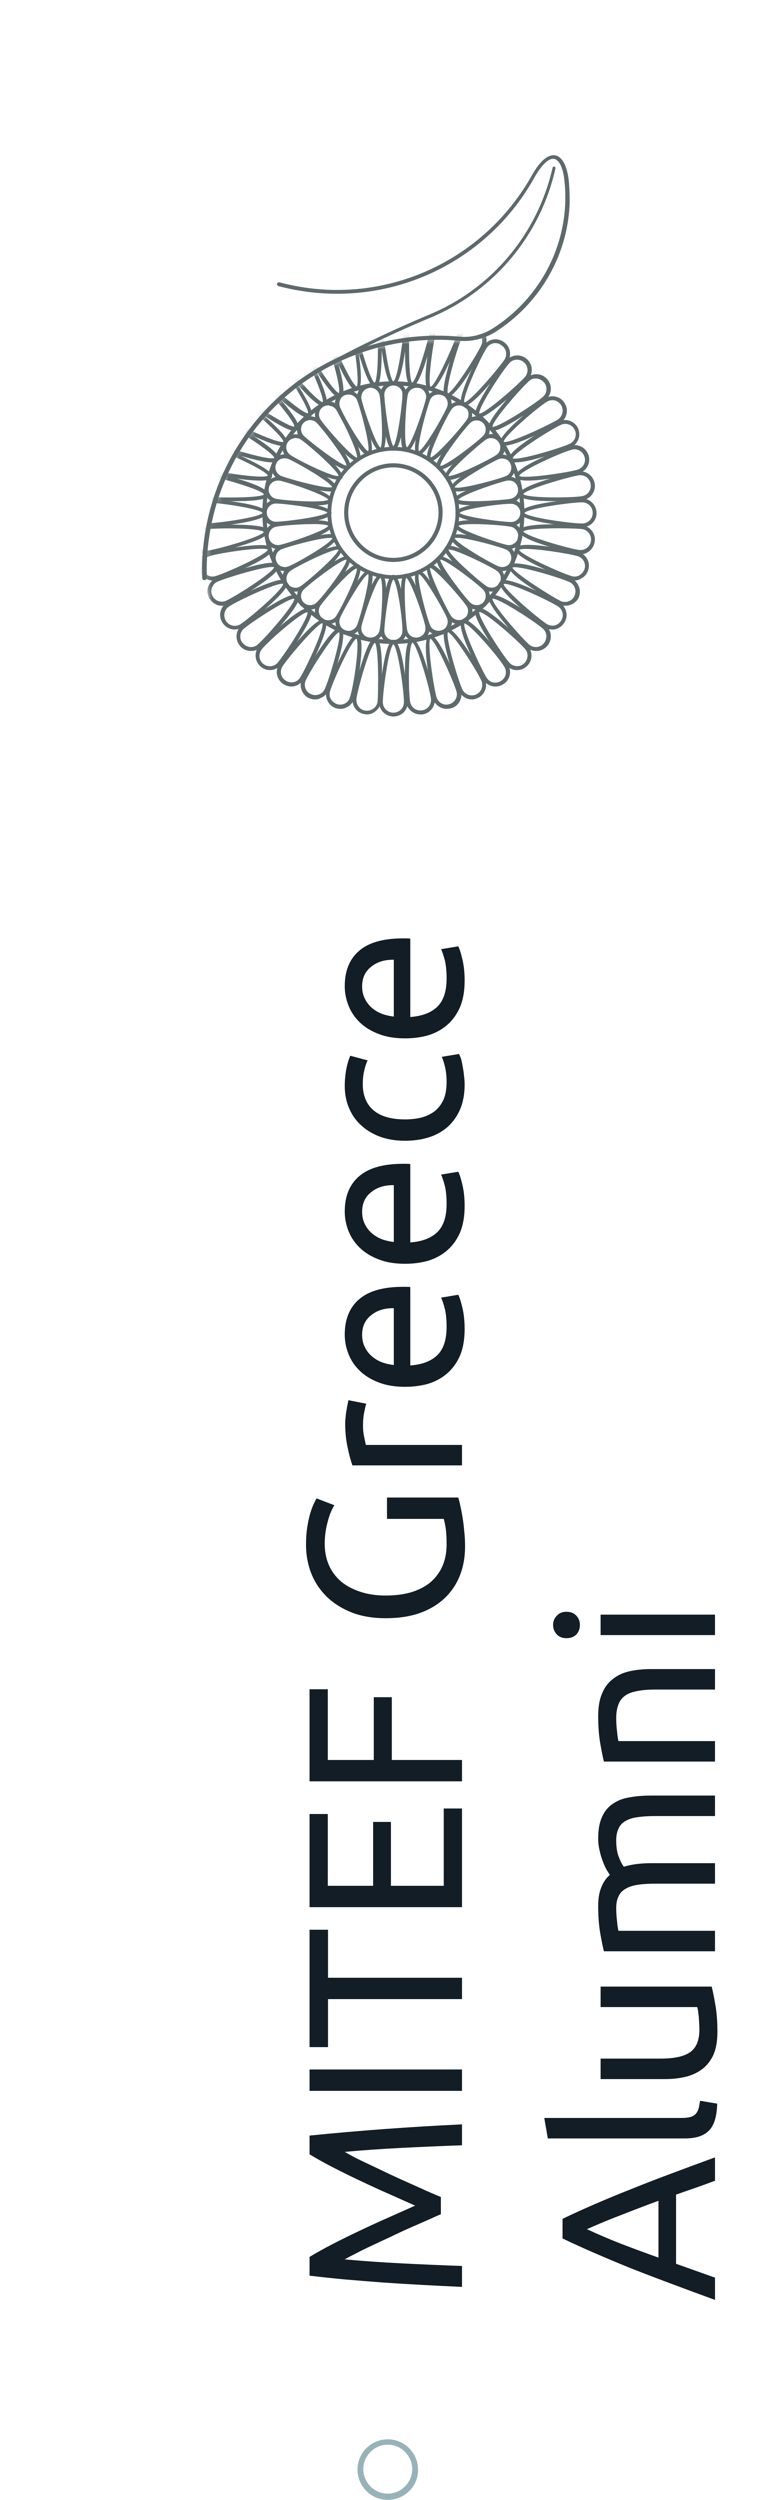 <svg width="138" height="454" viewBox="0 0 138 454" fill="none" xmlns="http://www.w3.org/2000/svg">
<path d="M80.16 402.12C79.52 402.387 78.707 402.747 77.72 403.2C76.733 403.627 75.667 404.093 74.52 404.6C73.373 405.107 72.2 405.653 71 406.24C69.773 406.8 68.627 407.333 67.56 407.84C66.467 408.347 65.493 408.827 64.64 409.28C63.787 409.707 63.133 410.053 62.68 410.32C65.827 410.613 69.24 410.853 72.92 411.04C76.573 411.227 80.267 411.387 84 411.52L84 415.32C81.6 415.213 79.187 415.093 76.76 414.96C74.307 414.827 71.907 414.68 69.56 414.52C67.187 414.333 64.88 414.147 62.64 413.96C60.4 413.747 58.28 413.52 56.28 413.28L56.28 409.88C57.453 409.16 58.84 408.387 60.44 407.56C62.04 406.733 63.72 405.907 65.48 405.08C67.213 404.253 68.96 403.453 70.72 402.68C72.453 401.907 74.04 401.2 75.48 400.56C74.04 399.92 72.453 399.213 70.72 398.44C68.96 397.667 67.213 396.867 65.48 396.04C63.72 395.213 62.04 394.387 60.44 393.56C58.84 392.733 57.453 391.96 56.28 391.24L56.28 387.84C65.213 386.933 74.453 386.253 84 385.8L84 389.6C80.267 389.733 76.573 389.893 72.92 390.08C69.24 390.267 65.827 390.507 62.68 390.8C63.133 391.067 63.787 391.427 64.64 391.88C65.493 392.307 66.467 392.773 67.56 393.28C68.627 393.787 69.773 394.333 71 394.92C72.2 395.48 73.373 396.013 74.52 396.52C75.667 397.027 76.733 397.507 77.72 397.96C78.707 398.387 79.52 398.733 80.16 399L80.16 402.12ZM56.28 379.716L56.28 375.836L84 375.836L84 379.716L56.28 379.716ZM56.28 350.454L59.64 350.454L59.64 359.174L84 359.174L84 363.054L59.64 363.054L59.64 371.774L56.28 371.774L56.28 350.454ZM84 346.357L56.28 346.357L56.28 329.437L59.6 329.437L59.6 342.477L67.84 342.477L67.84 330.877L71.08 330.877L71.08 342.477L80.68 342.477L80.68 328.437L84 328.437L84 346.357ZM84 323.505L56.28 323.505L56.28 306.785L59.6 306.785L59.6 319.625L67.96 319.625L67.96 308.225L71.24 308.225L71.24 319.625L84 319.625L84 323.505ZM70.36 275.843L70.36 271.963L83.32 271.963C83.427 272.283 83.547 272.75 83.68 273.363C83.813 273.95 83.947 274.643 84.08 275.443C84.213 276.216 84.32 277.07 84.4 278.003C84.507 278.936 84.56 279.883 84.56 280.843C84.56 282.79 84.24 284.563 83.6 286.163C82.96 287.763 82.027 289.136 80.8 290.283C79.573 291.43 78.067 292.323 76.28 292.963C74.493 293.576 72.44 293.883 70.12 293.883C67.8 293.883 65.747 293.536 63.96 292.843C62.147 292.123 60.627 291.163 59.4 289.963C58.173 288.763 57.24 287.363 56.6 285.763C55.96 284.136 55.64 282.403 55.64 280.563C55.64 279.31 55.72 278.203 55.88 277.243C56.04 276.256 56.227 275.416 56.44 274.723C56.653 274.03 56.867 273.47 57.08 273.043C57.293 272.59 57.453 272.283 57.56 272.123L60.8 273.363C60.293 274.136 59.88 275.163 59.56 276.443C59.213 277.723 59.04 279.03 59.04 280.363C59.04 281.776 59.293 283.07 59.8 284.243C60.307 285.39 61.04 286.376 62 287.203C62.96 288.003 64.133 288.63 65.52 289.083C66.88 289.536 68.413 289.763 70.12 289.763C71.773 289.763 73.28 289.576 74.64 289.203C76 288.803 77.173 288.216 78.16 287.443C79.12 286.643 79.867 285.67 80.4 284.523C80.933 283.35 81.2 281.976 81.2 280.403C81.2 279.283 81.147 278.336 81.04 277.563C80.907 276.763 80.787 276.19 80.68 275.843L70.36 275.843ZM62.76 258.448C62.76 258.128 62.787 257.768 62.84 257.368C62.867 256.941 62.92 256.528 63 256.128C63.053 255.728 63.12 255.368 63.2 255.048C63.253 254.701 63.307 254.448 63.36 254.288L66.6 254.928C66.493 255.221 66.373 255.715 66.24 256.408C66.08 257.075 66 257.941 66 259.008C66 259.701 66.08 260.395 66.24 261.088C66.373 261.755 66.467 262.195 66.52 262.408L84 262.408L84 266.128L64.08 266.128C63.76 265.248 63.467 264.155 63.2 262.848C62.907 261.541 62.76 260.075 62.76 258.448ZM73.64 251.858C71.8 251.858 70.2 251.592 68.84 251.058C67.453 250.525 66.307 249.818 65.4 248.938C64.493 248.058 63.813 247.045 63.36 245.898C62.907 244.752 62.68 243.578 62.68 242.378C62.68 239.578 63.56 237.432 65.32 235.938C67.053 234.445 69.707 233.698 73.28 233.698C73.44 233.698 73.653 233.698 73.92 233.698C74.16 233.698 74.387 233.712 74.6 233.738L74.6 247.978C76.76 247.818 78.4 247.192 79.52 246.098C80.64 245.005 81.2 243.298 81.2 240.978C81.2 239.672 81.093 238.578 80.88 237.698C80.64 236.792 80.413 236.112 80.2 235.658L83.32 235.138C83.56 235.592 83.813 236.392 84.08 237.538C84.347 238.658 84.48 239.938 84.48 241.378C84.48 243.192 84.213 244.765 83.68 246.098C83.12 247.405 82.36 248.485 81.4 249.338C80.44 250.192 79.307 250.832 78 251.258C76.667 251.658 75.213 251.858 73.64 251.858ZM71.6 237.578C69.92 237.552 68.547 237.978 67.48 238.858C66.387 239.712 65.84 240.898 65.84 242.418C65.84 243.272 66.013 244.032 66.36 244.698C66.68 245.338 67.107 245.885 67.64 246.338C68.173 246.792 68.787 247.152 69.48 247.418C70.173 247.658 70.88 247.818 71.6 247.898L71.6 237.578ZM73.64 229.515C71.8 229.515 70.2 229.248 68.84 228.715C67.453 228.181 66.307 227.475 65.4 226.595C64.493 225.715 63.813 224.701 63.36 223.555C62.907 222.408 62.68 221.235 62.68 220.035C62.68 217.235 63.56 215.088 65.32 213.595C67.053 212.101 69.707 211.355 73.28 211.355C73.44 211.355 73.653 211.355 73.92 211.355C74.16 211.355 74.387 211.368 74.6 211.395L74.6 225.635C76.76 225.475 78.4 224.848 79.52 223.755C80.64 222.661 81.2 220.955 81.2 218.635C81.2 217.328 81.093 216.235 80.88 215.355C80.64 214.448 80.413 213.768 80.2 213.315L83.32 212.795C83.56 213.248 83.813 214.048 84.08 215.195C84.347 216.315 84.48 217.595 84.48 219.035C84.48 220.848 84.213 222.421 83.68 223.755C83.12 225.061 82.36 226.141 81.4 226.995C80.44 227.848 79.307 228.488 78 228.915C76.667 229.315 75.213 229.515 73.64 229.515ZM71.6 215.235C69.92 215.208 68.547 215.635 67.48 216.515C66.387 217.368 65.84 218.555 65.84 220.075C65.84 220.928 66.013 221.688 66.36 222.355C66.68 222.995 67.107 223.541 67.64 223.995C68.173 224.448 68.787 224.808 69.48 225.075C70.173 225.315 70.88 225.475 71.6 225.555L71.6 215.235ZM84.48 196.971C84.48 198.651 84.213 200.131 83.68 201.411C83.147 202.664 82.4 203.731 81.44 204.611C80.48 205.464 79.347 206.104 78.04 206.531C76.707 206.958 75.24 207.171 73.64 207.171C72.04 207.171 70.573 206.944 69.24 206.491C67.907 206.011 66.76 205.344 65.8 204.491C64.813 203.638 64.053 202.598 63.52 201.371C62.96 200.118 62.68 198.731 62.68 197.211C62.68 196.278 62.76 195.344 62.92 194.411C63.08 193.478 63.333 192.584 63.68 191.731L66.84 192.571C66.573 193.131 66.36 193.784 66.2 194.531C66.04 195.251 65.96 196.024 65.96 196.851C65.96 198.931 66.613 200.531 67.92 201.651C69.227 202.744 71.133 203.291 73.64 203.291C74.76 203.291 75.787 203.171 76.72 202.931C77.653 202.664 78.453 202.264 79.12 201.731C79.787 201.171 80.307 200.464 80.68 199.611C81.027 198.758 81.2 197.718 81.2 196.491C81.2 195.504 81.107 194.611 80.92 193.811C80.733 193.011 80.533 192.384 80.32 191.931L83.44 191.411C83.573 191.624 83.707 191.931 83.84 192.331C83.947 192.731 84.04 193.184 84.12 193.691C84.227 194.198 84.307 194.744 84.36 195.331C84.44 195.891 84.48 196.438 84.48 196.971ZM73.64 188.577C71.8 188.577 70.2 188.311 68.84 187.777C67.453 187.244 66.307 186.537 65.4 185.657C64.493 184.777 63.813 183.764 63.36 182.617C62.907 181.471 62.68 180.297 62.68 179.097C62.68 176.297 63.56 174.151 65.32 172.657C67.053 171.164 69.707 170.417 73.28 170.417C73.44 170.417 73.653 170.417 73.92 170.417C74.16 170.417 74.387 170.431 74.6 170.457L74.6 184.697C76.76 184.537 78.4 183.911 79.52 182.817C80.64 181.724 81.2 180.017 81.2 177.697C81.2 176.391 81.093 175.297 80.88 174.417C80.64 173.511 80.413 172.831 80.2 172.377L83.32 171.857C83.56 172.311 83.813 173.111 84.08 174.257C84.347 175.377 84.48 176.657 84.48 178.097C84.48 179.911 84.213 181.484 83.68 182.817C83.12 184.124 82.36 185.204 81.4 186.057C80.44 186.911 79.307 187.551 78 187.977C76.667 188.377 75.213 188.577 73.64 188.577ZM71.6 174.297C69.92 174.271 68.547 174.697 67.48 175.577C66.387 176.431 65.84 177.617 65.84 179.137C65.84 179.991 66.013 180.751 66.36 181.417C66.68 182.057 67.107 182.604 67.64 183.057C68.173 183.511 68.787 183.871 69.48 184.137C70.173 184.377 70.88 184.537 71.6 184.617L71.6 174.297ZM130 396.04C128.8 396.493 127.627 396.92 126.48 397.32C125.307 397.72 124.12 398.133 122.92 398.56L122.92 411.12L130 413.64L130 417.68C127.067 416.613 124.36 415.613 121.88 414.68C119.373 413.747 117 412.84 114.76 411.96C112.52 411.053 110.387 410.16 108.36 409.28C106.307 408.4 104.28 407.48 102.28 406.52L102.28 402.96C104.28 402 106.307 401.08 108.36 400.2C110.387 399.32 112.52 398.44 114.76 397.56C117 396.653 119.373 395.733 121.88 394.8C124.36 393.867 127.067 392.867 130 391.8L130 396.04ZM119.72 399.68C117.4 400.533 115.16 401.387 113 402.24C110.813 403.067 108.72 403.933 106.72 404.84C108.72 405.773 110.813 406.667 113 407.52C115.16 408.347 117.4 409.173 119.72 410L119.72 399.68ZM130.4 382.037C130.347 384.33 129.853 385.957 128.92 386.917C127.987 387.877 126.533 388.357 124.56 388.357L99.6 388.357L98.96 384.637L123.96 384.637C124.573 384.637 125.08 384.583 125.48 384.477C125.88 384.37 126.2 384.197 126.44 383.957C126.68 383.717 126.867 383.397 127 382.997C127.107 382.597 127.2 382.103 127.28 381.517L130.4 382.037ZM129.4 360.779C129.613 361.632 129.84 362.766 130.08 364.179C130.32 365.566 130.44 367.179 130.44 369.019C130.44 370.619 130.213 371.966 129.76 373.059C129.28 374.152 128.613 375.032 127.76 375.699C126.907 376.366 125.907 376.846 124.76 377.139C123.587 377.432 122.293 377.579 120.88 377.579L109.2 377.579L109.2 373.859L120.08 373.859C122.613 373.859 124.427 373.459 125.52 372.659C126.613 371.859 127.16 370.512 127.16 368.619C127.16 368.219 127.147 367.806 127.12 367.379C127.093 366.952 127.067 366.552 127.04 366.179C126.987 365.806 126.947 365.472 126.92 365.179C126.867 364.859 126.813 364.632 126.76 364.499L109.2 364.499L109.2 360.779L129.4 360.779ZM109.8 354.37C109.587 353.517 109.36 352.397 109.12 351.01C108.88 349.597 108.76 347.97 108.76 346.13C108.76 344.797 108.947 343.677 109.32 342.77C109.667 341.864 110.187 341.104 110.88 340.49C110.747 340.304 110.56 340.01 110.32 339.61C110.08 339.21 109.853 338.717 109.64 338.13C109.4 337.544 109.2 336.89 109.04 336.17C108.853 335.45 108.76 334.677 108.76 333.85C108.76 332.25 109 330.944 109.48 329.93C109.933 328.917 110.587 328.13 111.44 327.57C112.293 326.984 113.307 326.597 114.48 326.41C115.653 326.197 116.933 326.09 118.32 326.09L130 326.09L130 329.81L119.12 329.81C117.893 329.81 116.84 329.877 115.96 330.01C115.08 330.117 114.347 330.344 113.76 330.69C113.173 331.01 112.747 331.464 112.48 332.05C112.187 332.61 112.04 333.344 112.04 334.25C112.04 335.504 112.213 336.544 112.56 337.37C112.88 338.17 113.173 338.717 113.44 339.01C114.133 338.797 114.893 338.637 115.72 338.53C116.547 338.424 117.413 338.37 118.32 338.37L130 338.37L130 342.09L119.12 342.09C117.893 342.09 116.84 342.157 115.96 342.29C115.08 342.424 114.347 342.664 113.76 343.01C113.173 343.33 112.747 343.784 112.48 344.37C112.187 344.93 112.04 345.65 112.04 346.53C112.04 346.904 112.053 347.304 112.08 347.73C112.107 348.157 112.147 348.57 112.2 348.97C112.227 349.344 112.267 349.69 112.32 350.01C112.373 350.33 112.413 350.544 112.44 350.65L130 350.65L130 354.37L109.8 354.37ZM109.8 319.917C109.587 319.064 109.36 317.931 109.12 316.517C108.88 315.104 108.76 313.477 108.76 311.637C108.76 309.984 109 308.611 109.48 307.517C109.933 306.424 110.587 305.557 111.44 304.917C112.267 304.251 113.267 303.784 114.44 303.517C115.613 303.251 116.907 303.117 118.32 303.117L130 303.117L130 306.837L119.12 306.837C117.84 306.837 116.747 306.931 115.84 307.117C114.933 307.277 114.2 307.557 113.64 307.957C113.08 308.357 112.68 308.891 112.44 309.557C112.173 310.224 112.04 311.051 112.04 312.037C112.04 312.437 112.053 312.851 112.08 313.277C112.107 313.704 112.147 314.117 112.2 314.517C112.227 314.891 112.267 315.237 112.32 315.557C112.373 315.851 112.413 316.064 112.44 316.197L130 316.197L130 319.917L109.8 319.917ZM130 293.228L130 296.948L109.2 296.948L109.2 293.228L130 293.228ZM105.44 295.108C105.44 295.775 105.227 296.348 104.8 296.828C104.347 297.282 103.747 297.508 103 297.508C102.253 297.508 101.667 297.282 101.24 296.828C100.787 296.348 100.56 295.775 100.56 295.108C100.56 294.442 100.787 293.882 101.24 293.428C101.667 292.948 102.253 292.708 103 292.708C103.747 292.708 104.347 292.948 104.8 293.428C105.227 293.882 105.44 294.442 105.44 295.108Z" fill="#131D25"/>
<path d="M56.657 68.342C56.55 68.342 56.497 68.289 56.443 68.235C56.337 68.129 56.39 67.969 56.497 67.862C63.798 63.06 77.761 57.245 77.921 57.192C89.379 52.497 97.746 42.467 100.464 30.463C100.517 30.303 100.624 30.25 100.783 30.25C100.943 30.303 100.997 30.41 100.997 30.57C98.279 42.787 89.752 52.924 78.187 57.725C78.027 57.779 64.118 63.541 56.87 68.342C56.763 68.342 56.71 68.342 56.657 68.342Z" fill="#5E696B"/>
<path d="M37.151 105.367C36.938 105.367 36.778 105.207 36.778 104.994L36.725 103.767C36.725 85.041 48.716 68.609 66.516 62.954C71.952 61.246 77.707 60.606 83.463 61.14C85.595 61.353 87.726 60.82 89.592 59.646C97.373 54.684 102.276 46.362 102.755 37.239C102.808 35.852 102.808 34.464 102.649 33.131C102.435 30.623 101.743 29.076 100.783 28.863C99.824 28.649 98.545 29.876 97.266 32.064C90.018 45.241 76.215 53.351 61.293 53.351C57.669 53.351 54.098 52.87 50.634 51.964C50.421 51.91 50.314 51.697 50.368 51.537C50.421 51.323 50.634 51.217 50.794 51.27C54.205 52.177 57.776 52.657 61.293 52.657C76.002 52.657 89.538 44.654 96.733 31.797C98.172 29.236 99.664 27.956 100.996 28.222C102.275 28.489 103.182 30.25 103.448 33.131C103.555 34.518 103.608 35.958 103.555 37.345C103.075 46.682 98.012 55.218 90.071 60.286C88.099 61.513 85.754 62.1 83.516 61.887C77.867 61.353 72.218 61.993 66.889 63.647C49.355 69.196 37.577 85.308 37.577 103.767L37.631 104.941C37.524 105.207 37.364 105.367 37.151 105.367C37.204 105.367 37.204 105.367 37.151 105.367Z" fill="#5E696B"/>
<mask id="mask0_20_511" style="mask-type:luminance" maskUnits="userSpaceOnUse" x="37" y="59" width="77" height="73">
<path d="M37.258 106.595L37.151 103.82C37.151 84.881 49.568 68.822 66.729 63.38C70.779 62.1 75.096 61.407 79.573 61.407C80.905 61.407 82.237 61.46 83.516 61.62C85.754 61.833 87.993 61.246 89.858 60.073C97.479 55.218 104.301 72.61 104.834 63.06C104.887 61.62 113.84 75.918 113.734 74.531C113.201 68.876 112.881 105.634 110.11 110.596C103.128 123.133 103.288 131.936 87.939 131.936C84.262 131.936 47.063 130.709 43.653 129.802L37.258 106.595Z" fill="white"/>
</mask>
<g mask="url(#mask0_20_511)">
<path d="M61.453 87.121C59.161 87.121 52.499 83.28 52.393 83.227C51.274 82.48 51.007 80.986 51.753 79.919C52.126 79.386 52.659 79.012 53.299 78.905C53.938 78.799 54.578 78.905 55.111 79.279C55.217 79.332 63.158 85.468 62.199 86.908C62.039 87.015 61.772 87.121 61.453 87.121ZM53.725 79.546C53.618 79.546 53.512 79.546 53.405 79.599C52.979 79.706 52.606 79.919 52.339 80.293C51.806 81.04 52.02 82.106 52.819 82.64C54.151 83.547 60.44 86.695 61.559 86.428C61.346 85.361 56.017 80.719 54.684 79.812C54.418 79.652 54.098 79.546 53.725 79.546Z" fill="#5E696B"/>
<path d="M89.325 107.448C88.845 107.448 88.419 107.288 87.993 107.021C87.886 106.968 79.945 100.833 80.905 99.392C81.118 99.072 81.491 98.538 85.861 100.566C87.993 101.526 90.178 102.753 90.657 103.02C91.19 103.393 91.563 103.927 91.67 104.567C91.776 105.207 91.67 105.848 91.297 106.381C90.924 106.915 90.391 107.288 89.751 107.395C89.645 107.395 89.485 107.448 89.325 107.448ZM81.544 99.819C81.757 100.886 87.087 105.527 88.419 106.434C88.792 106.701 89.218 106.754 89.698 106.701C90.124 106.594 90.497 106.381 90.764 106.008C91.03 105.634 91.084 105.207 91.03 104.727C90.924 104.3 90.711 103.927 90.338 103.66C88.952 102.753 82.61 99.606 81.544 99.819Z" fill="#5E696B"/>
<path d="M71.525 102.06C66.622 102.06 62.572 98.058 62.572 93.097C62.572 88.188 66.569 84.134 71.525 84.134C76.428 84.134 80.478 88.135 80.478 93.097C80.478 98.058 76.481 102.06 71.525 102.06ZM71.525 84.881C66.995 84.881 63.318 88.562 63.318 93.097C63.318 97.632 66.995 101.313 71.525 101.313C76.055 101.313 79.732 97.632 79.732 93.097C79.732 88.615 76.055 84.881 71.525 84.881Z" fill="#5E696B"/>
<path d="M71.525 116.945C58.415 116.945 47.703 106.274 47.703 93.097C47.703 79.919 58.362 69.249 71.525 69.249C84.635 69.249 95.347 79.919 95.347 93.097C95.347 106.274 84.689 116.945 71.525 116.945ZM71.525 69.996C58.788 69.996 48.449 80.346 48.449 93.097C48.449 105.848 58.788 116.198 71.525 116.198C84.262 116.198 94.601 105.848 94.601 93.097C94.601 80.399 84.262 69.996 71.525 69.996Z" fill="#5E696B"/>
<path d="M71.525 105.154C64.917 105.154 59.534 99.766 59.534 93.15C59.534 86.535 64.917 81.146 71.525 81.146C78.134 81.146 83.516 86.535 83.516 93.15C83.57 99.766 78.187 105.154 71.525 105.154ZM71.525 81.84C65.29 81.84 60.227 86.908 60.227 93.15C60.227 99.392 65.29 104.46 71.525 104.46C77.76 104.46 82.823 99.392 82.823 93.15C82.823 86.908 77.76 81.84 71.525 81.84Z" fill="#5E696B"/>
<path d="M71.525 81.84C69.82 81.84 69.127 71.81 69.127 71.703C69.127 70.369 70.193 69.302 71.525 69.302C72.858 69.302 73.923 70.369 73.923 71.703C73.923 71.81 73.284 81.84 71.525 81.84ZM71.525 69.996C70.619 69.996 69.873 70.743 69.873 71.65C69.873 73.25 70.779 80.239 71.525 81.039C72.271 80.293 73.177 73.25 73.177 71.65C73.231 70.796 72.484 69.996 71.525 69.996Z" fill="#5E696B"/>
<path d="M71.525 116.945C70.193 116.945 69.127 115.878 69.127 114.544C69.127 114.437 69.82 104.407 71.525 104.407C73.231 104.407 73.923 114.437 73.923 114.544C73.923 115.878 72.858 116.945 71.525 116.945ZM71.525 105.207C70.779 105.954 69.873 112.997 69.873 114.597C69.873 115.504 70.619 116.251 71.525 116.251C72.431 116.251 73.177 115.504 73.177 114.597C73.231 112.943 72.325 105.954 71.525 105.207Z" fill="#5E696B"/>
<path d="M71.525 81.84C69.82 81.84 69.127 71.81 69.127 71.703C69.127 70.369 70.193 69.302 71.525 69.302C72.858 69.302 73.923 70.369 73.923 71.703C73.923 71.81 73.284 81.84 71.525 81.84ZM71.525 69.996C70.619 69.996 69.873 70.743 69.873 71.65C69.873 73.25 70.779 80.239 71.525 81.039C72.271 80.293 73.177 73.25 73.177 71.65C73.231 70.796 72.484 69.996 71.525 69.996Z" fill="#5E696B"/>
<path d="M71.525 116.944C70.193 116.944 69.127 115.877 69.127 114.544C69.127 114.437 69.82 104.407 71.525 104.407C73.231 104.407 73.923 114.437 73.923 114.544C73.923 115.877 72.858 116.944 71.525 116.944ZM71.525 105.207C70.779 105.954 69.873 112.996 69.873 114.597C69.873 115.504 70.619 116.251 71.525 116.251C72.431 116.251 73.177 115.504 73.177 114.597C73.231 112.943 72.325 105.954 71.525 105.207Z" fill="#5E696B"/>
<path d="M69.233 82.053C67.528 82.053 65.023 72.663 64.97 72.557C64.703 71.276 65.556 69.996 66.835 69.729C68.114 69.462 69.393 70.316 69.659 71.596C69.659 71.703 70.992 81.68 69.287 82C69.287 82.053 69.287 82.053 69.233 82.053ZM67.368 70.423C67.261 70.423 67.155 70.423 67.048 70.476C66.142 70.636 65.556 71.543 65.716 72.45C66.036 73.997 68.274 80.719 69.18 81.306C69.766 80.399 69.287 73.357 69.02 71.81C68.86 71.01 68.167 70.423 67.368 70.423Z" fill="#5E696B"/>
<path d="M75.735 116.571C75.255 116.571 74.829 116.411 74.403 116.144C73.87 115.771 73.497 115.237 73.39 114.597C73.284 114.064 73.017 111.556 72.91 109.209C72.751 104.407 73.39 104.247 73.763 104.194C74.136 104.14 74.776 103.98 76.428 108.515C77.227 110.702 77.973 113.103 78.08 113.637C78.186 114.277 78.08 114.917 77.707 115.451C77.334 115.984 76.801 116.358 76.161 116.464C76.055 116.518 75.895 116.571 75.735 116.571ZM73.87 104.941C73.284 105.848 73.763 112.89 74.03 114.437C74.136 114.864 74.349 115.237 74.722 115.504C75.096 115.771 75.522 115.824 76.001 115.771C76.428 115.664 76.801 115.451 77.067 115.077C77.334 114.704 77.387 114.277 77.334 113.797C77.067 112.25 74.776 105.527 73.87 104.941Z" fill="#5E696B"/>
<path d="M66.942 82.747C66.516 82.747 65.716 82.267 63.691 78.959C62.465 76.931 61.293 74.744 61.08 74.211C60.813 73.624 60.813 72.984 61.08 72.397C61.346 71.81 61.773 71.33 62.359 71.116C63.584 70.583 64.97 71.17 65.503 72.397C65.716 72.93 66.462 75.278 66.995 77.572C68.115 82.267 67.475 82.533 67.155 82.64C67.155 82.693 67.049 82.747 66.942 82.747ZM63.371 71.65C63.158 71.65 62.945 71.703 62.732 71.757C62.306 71.916 61.986 72.237 61.826 72.663C61.666 73.09 61.666 73.517 61.826 73.944C62.412 75.438 65.929 81.573 66.942 81.947C67.368 80.933 65.503 74.104 64.917 72.663C64.65 72.023 64.011 71.65 63.371 71.65Z" fill="#5E696B"/>
<path d="M79.733 115.344C79.413 115.344 79.093 115.291 78.827 115.184C78.24 114.917 77.761 114.49 77.548 113.904C77.494 113.797 74.297 104.301 75.895 103.607C77.494 102.967 81.918 111.93 81.971 112.036C82.237 112.623 82.237 113.263 81.971 113.85C81.704 114.437 81.278 114.917 80.692 115.131C80.372 115.291 80.052 115.344 79.733 115.344ZM76.162 104.247C75.736 105.261 77.601 112.09 78.187 113.53C78.347 113.957 78.667 114.277 79.093 114.437C79.519 114.597 79.946 114.597 80.372 114.437C80.799 114.277 81.118 113.957 81.278 113.53C81.438 113.103 81.438 112.677 81.278 112.25C80.692 110.809 77.174 104.674 76.162 104.247Z" fill="#5E696B"/>
<path d="M64.97 83.814C63.158 83.814 57.722 76.718 57.669 76.665C57.295 76.131 57.189 75.491 57.295 74.851C57.402 74.211 57.775 73.677 58.308 73.304C58.841 72.93 59.48 72.824 60.12 72.93C60.76 73.037 61.292 73.41 61.666 73.944C61.719 74.051 66.728 82.747 65.29 83.707C65.183 83.76 65.076 83.814 64.97 83.814ZM59.64 73.624C59.321 73.624 59.001 73.731 58.734 73.891C58.361 74.157 58.095 74.531 58.042 74.958C57.935 75.385 58.042 75.865 58.308 76.238C59.214 77.572 63.851 82.907 64.916 83.12C65.13 82.053 61.985 75.705 61.133 74.424C60.866 74.051 60.493 73.784 60.067 73.731C59.854 73.624 59.747 73.624 59.64 73.624Z" fill="#5E696B"/>
<path d="M83.463 113.37C82.663 113.37 81.917 112.997 81.491 112.303C81.438 112.196 76.428 103.5 77.867 102.54C78.187 102.326 78.72 101.953 82.024 105.527C83.623 107.235 85.168 109.155 85.488 109.635C85.861 110.169 85.968 110.809 85.861 111.449C85.754 112.09 85.381 112.623 84.848 112.997C84.369 113.21 83.889 113.37 83.463 113.37ZM82.024 111.876C82.557 112.623 83.569 112.837 84.369 112.356C84.742 112.09 85.008 111.716 85.062 111.289C85.168 110.863 85.062 110.382 84.795 110.009C83.889 108.675 79.253 103.34 78.187 103.127C78.027 104.194 81.171 110.542 82.024 111.876Z" fill="#5E696B"/>
<path d="M63.105 85.308C61.08 85.308 54.738 79.759 54.684 79.706C54.205 79.225 53.992 78.639 53.992 77.998C53.992 77.358 54.258 76.771 54.684 76.291C55.111 75.864 55.75 75.598 56.39 75.598C57.029 75.598 57.616 75.864 58.095 76.291C58.522 76.718 60.067 78.585 61.453 80.506C64.277 84.4 63.798 84.881 63.531 85.147C63.478 85.254 63.318 85.308 63.105 85.308ZM56.39 76.291C55.964 76.291 55.537 76.451 55.218 76.771C54.578 77.412 54.578 78.479 55.218 79.119C56.337 80.239 61.986 84.561 62.998 84.561C62.998 83.494 58.681 77.892 57.562 76.771C57.243 76.451 56.816 76.291 56.39 76.291Z" fill="#5E696B"/>
<path d="M86.661 110.703C86.021 110.703 85.435 110.436 84.955 110.009C84.902 109.956 78.293 102.38 79.519 101.153C80.745 99.926 88.313 106.541 88.366 106.595C88.846 107.075 89.059 107.662 89.059 108.302C89.059 108.942 88.792 109.529 88.366 110.009C87.94 110.436 87.3 110.703 86.661 110.703ZM80.052 101.633C80.052 102.7 84.369 108.302 85.488 109.422C86.128 110.062 87.194 110.062 87.833 109.422C88.473 108.782 88.473 107.715 87.833 107.075C86.714 105.954 81.171 101.633 80.052 101.633Z" fill="#5E696B"/>
<path d="M59.96 89.256C59.214 89.256 58.042 89.096 56.017 88.615C53.725 88.082 51.38 87.335 50.847 87.122C49.621 86.641 49.035 85.201 49.568 83.974C49.834 83.387 50.261 82.907 50.847 82.694C51.433 82.427 52.073 82.427 52.659 82.694C53.192 82.907 55.377 84.081 57.402 85.308C61.506 87.815 61.239 88.455 61.133 88.775C61.026 88.989 60.919 89.256 59.96 89.256ZM51.753 83.227C51.54 83.227 51.327 83.28 51.114 83.334C50.687 83.494 50.367 83.814 50.208 84.241C49.834 85.094 50.261 86.055 51.114 86.428C52.606 87.015 59.427 88.882 60.386 88.455C59.96 87.442 53.831 83.921 52.392 83.334C52.179 83.28 51.966 83.227 51.753 83.227Z" fill="#5E696B"/>
<path d="M91.296 103.714C90.977 103.714 90.657 103.66 90.391 103.554C90.284 103.5 81.277 99.072 81.97 97.472C82.61 95.871 92.149 99.072 92.256 99.126C92.842 99.392 93.322 99.819 93.535 100.406C93.801 100.993 93.801 101.633 93.535 102.22C93.268 102.807 92.842 103.287 92.256 103.5C91.936 103.66 91.616 103.714 91.296 103.714ZM82.663 97.738C83.089 98.752 89.218 102.273 90.657 102.86C91.083 103.02 91.51 103.02 91.936 102.86C92.362 102.7 92.682 102.38 92.842 101.953C93.002 101.526 93.002 101.099 92.842 100.673C92.682 100.246 92.362 99.926 91.936 99.766C90.497 99.179 83.675 97.312 82.663 97.738Z" fill="#5E696B"/>
<path d="M56.763 91.816C53.778 91.816 50.101 91.336 50.048 91.336C48.769 91.07 47.916 89.789 48.183 88.509C48.449 87.228 49.728 86.375 51.007 86.641C51.114 86.641 60.813 89.256 60.44 90.963C60.334 91.603 58.735 91.816 56.763 91.816ZM50.528 87.282C49.728 87.282 49.035 87.815 48.875 88.615C48.715 89.522 49.302 90.429 50.208 90.589C51.753 90.909 58.841 91.39 59.694 90.749C59.108 89.843 52.393 87.602 50.847 87.282C50.741 87.282 50.634 87.282 50.528 87.282Z" fill="#5E696B"/>
<path d="M92.523 99.712C92.363 99.712 92.203 99.712 92.043 99.659C91.51 99.552 89.112 98.859 86.927 98.005C82.397 96.351 82.557 95.658 82.61 95.338C82.664 94.964 82.824 94.324 87.62 94.484C89.965 94.591 92.416 94.804 93.003 94.964C93.642 95.071 94.175 95.444 94.548 95.978C94.921 96.511 95.028 97.151 94.921 97.792C94.815 98.432 94.442 98.965 93.909 99.339C93.482 99.552 93.003 99.712 92.523 99.712ZM83.356 95.498C83.943 96.405 90.658 98.645 92.203 98.965C92.629 99.072 93.109 98.965 93.482 98.699C93.855 98.432 94.122 98.058 94.175 97.632C94.282 97.205 94.175 96.725 93.909 96.351C93.642 95.978 93.269 95.711 92.843 95.658C91.297 95.338 84.263 94.857 83.356 95.498Z" fill="#5E696B"/>
<path d="M50.155 95.551C48.822 95.551 47.756 94.484 47.756 93.15C47.756 91.816 48.822 90.749 50.155 90.749C50.261 90.749 60.28 91.443 60.28 93.15C60.28 94.857 50.261 95.551 50.155 95.551ZM50.155 91.443C49.249 91.443 48.502 92.19 48.502 93.097C48.502 94.004 49.249 94.751 50.155 94.751C51.753 94.751 58.735 93.844 59.534 93.097C58.735 92.35 51.753 91.443 50.155 91.443Z" fill="#5E696B"/>
<path d="M92.949 95.551C92.842 95.551 82.823 94.857 82.823 93.15C82.823 91.443 92.842 90.749 92.949 90.749C94.281 90.749 95.347 91.816 95.347 93.15C95.347 94.43 94.281 95.551 92.949 95.551ZM83.569 93.15C84.316 93.897 91.35 94.804 92.949 94.804C93.855 94.804 94.601 94.057 94.601 93.15C94.601 92.243 93.855 91.496 92.949 91.496C91.35 91.443 84.369 92.35 83.569 93.15Z" fill="#5E696B"/>
<path d="M50.528 99.712C49.408 99.712 48.396 98.912 48.183 97.792C47.916 96.511 48.769 95.231 50.048 94.964C50.154 94.964 60.12 93.63 60.44 95.338C60.76 97.045 51.114 99.659 51.007 99.659C50.847 99.712 50.687 99.712 50.528 99.712ZM57.029 95.178C54.578 95.178 51.22 95.444 50.208 95.658C49.302 95.818 48.715 96.725 48.875 97.632C49.035 98.539 49.941 99.126 50.847 98.966C52.393 98.645 59.108 96.405 59.694 95.498C59.428 95.284 58.362 95.178 57.029 95.178Z" fill="#5E696B"/>
<path d="M86.128 91.763C82.77 91.763 82.664 91.23 82.61 90.909C82.557 90.536 82.397 89.896 86.927 88.242C89.112 87.442 91.51 86.695 92.043 86.588C92.683 86.481 93.322 86.588 93.855 86.962C94.388 87.335 94.761 87.868 94.868 88.509C94.974 89.149 94.868 89.789 94.495 90.323C94.122 90.856 93.589 91.23 92.949 91.336C92.416 91.443 89.912 91.71 87.567 91.816C87.087 91.763 86.554 91.763 86.128 91.763ZM83.356 90.749C84.263 91.336 91.297 90.856 92.843 90.589C93.269 90.483 93.642 90.269 93.909 89.896C94.175 89.522 94.228 89.096 94.175 88.615C94.069 88.189 93.855 87.815 93.482 87.548C93.109 87.282 92.683 87.228 92.203 87.282C90.658 87.602 83.943 89.842 83.356 90.749Z" fill="#5E696B"/>
<path d="M51.753 103.713C51.433 103.713 51.114 103.66 50.847 103.553C50.261 103.287 49.781 102.86 49.568 102.273C49.088 101.046 49.621 99.659 50.847 99.125C51.38 98.912 53.725 98.165 56.017 97.632C60.706 96.511 60.973 97.151 61.079 97.471C61.239 97.791 61.452 98.432 57.349 100.939C55.324 102.166 53.139 103.34 52.606 103.553C52.392 103.66 52.073 103.713 51.753 103.713ZM59.96 97.685C58.095 97.685 52.446 99.232 51.167 99.766C50.314 100.139 49.888 101.099 50.261 101.953C50.421 102.38 50.74 102.7 51.167 102.86C51.593 103.02 52.02 103.02 52.446 102.86C53.938 102.273 60.067 98.752 60.44 97.738C60.333 97.685 60.173 97.685 59.96 97.685Z" fill="#5E696B"/>
<path d="M83.249 89.255C82.556 89.255 82.077 89.149 81.97 88.829C81.331 87.228 90.284 82.8 90.391 82.747C90.977 82.48 91.616 82.48 92.203 82.747C92.789 83.013 93.268 83.44 93.482 84.027C93.748 84.614 93.748 85.254 93.482 85.841C93.215 86.428 92.789 86.908 92.203 87.121C92.149 87.175 86.02 89.255 83.249 89.255ZM82.663 88.509C83.676 88.935 90.497 87.068 91.936 86.481C92.362 86.321 92.682 86.001 92.842 85.574C93.002 85.147 93.002 84.721 92.842 84.294C92.682 83.867 92.362 83.547 91.936 83.387C91.51 83.227 91.083 83.227 90.657 83.387C89.218 83.974 83.089 87.495 82.663 88.509Z" fill="#5E696B"/>
<path d="M53.725 107.448C53.565 107.448 53.406 107.448 53.246 107.395C52.606 107.288 52.073 106.915 51.7 106.381C50.954 105.261 51.274 103.767 52.34 103.073C52.446 103.02 61.133 98.005 62.092 99.445C63.052 100.886 55.111 107.021 55.004 107.075C54.684 107.288 54.205 107.448 53.725 107.448ZM52.819 103.66C52.073 104.194 51.86 105.207 52.34 106.008C52.606 106.381 52.979 106.648 53.406 106.701C53.832 106.808 54.312 106.701 54.684 106.434C56.017 105.527 61.346 100.886 61.559 99.819C60.44 99.606 54.152 102.753 52.819 103.66Z" fill="#5E696B"/>
<path d="M81.598 87.175C81.118 87.175 81.012 87.015 80.958 86.855C79.999 85.414 87.94 79.279 88.046 79.226C88.579 78.852 89.219 78.746 89.858 78.852C90.498 78.959 91.031 79.332 91.404 79.866C91.777 80.399 91.883 81.04 91.777 81.68C91.67 82.32 91.297 82.853 90.764 83.227C90.285 83.547 88.1 84.721 85.968 85.681C83.41 86.855 82.184 87.175 81.598 87.175ZM81.544 86.428C82.61 86.641 88.952 83.494 90.231 82.64C90.604 82.373 90.871 82 90.924 81.573C91.031 81.146 90.924 80.666 90.658 80.293C90.391 79.919 90.018 79.653 89.592 79.599C89.165 79.492 88.686 79.599 88.313 79.866C87.087 80.719 81.758 85.361 81.544 86.428Z" fill="#5E696B"/>
<path d="M56.39 110.703C55.75 110.703 55.164 110.436 54.684 110.009C54.205 109.529 53.992 108.942 53.992 108.302C53.992 107.662 54.258 107.075 54.684 106.595C54.738 106.541 62.306 99.926 63.531 101.153C64.757 102.38 58.149 109.956 58.095 110.009C57.669 110.436 57.029 110.703 56.39 110.703ZM62.998 101.633C61.932 101.633 56.337 105.954 55.218 107.075C54.578 107.715 54.578 108.782 55.218 109.422C55.857 110.062 56.923 110.062 57.562 109.422C58.735 108.355 63.052 102.753 62.998 101.633Z" fill="#5E696B"/>
<path d="M79.945 85.308C79.785 85.308 79.626 85.254 79.519 85.147C79.252 84.881 78.773 84.4 81.597 80.506C82.983 78.585 84.582 76.665 84.955 76.291C85.381 75.864 86.021 75.598 86.66 75.598C87.3 75.598 87.886 75.864 88.366 76.291C88.845 76.771 89.058 77.358 89.058 77.998C89.058 78.639 88.792 79.225 88.366 79.706C88.312 79.759 81.971 85.308 79.945 85.308ZM80.052 84.614C81.171 84.614 86.714 80.293 87.833 79.172C88.472 78.532 88.472 77.465 87.833 76.825C87.193 76.184 86.127 76.184 85.488 76.825C84.369 77.892 80.052 83.494 80.052 84.614Z" fill="#5E696B"/>
<path d="M59.641 113.37C59.161 113.37 58.735 113.21 58.308 112.943C57.189 112.196 56.923 110.702 57.669 109.635C57.722 109.529 63.851 101.579 65.29 102.54C66.729 103.5 61.719 112.196 61.666 112.303C61.293 112.836 60.76 113.21 60.12 113.317C59.96 113.317 59.8 113.37 59.641 113.37ZM58.255 110.009C57.722 110.756 57.935 111.823 58.735 112.356C59.108 112.623 59.534 112.676 60.014 112.623C60.44 112.516 60.813 112.303 61.08 111.929C61.986 110.596 65.13 104.247 64.863 103.233C63.797 103.34 59.161 108.675 58.255 110.009Z" fill="#5E696B"/>
<path d="M78.187 83.867C78.027 83.867 77.92 83.814 77.867 83.76C76.428 82.8 81.438 74.104 81.491 73.997C82.237 72.877 83.729 72.61 84.795 73.357C85.328 73.73 85.701 74.264 85.808 74.904C85.914 75.544 85.808 76.184 85.435 76.718C85.115 77.198 83.569 79.119 81.971 80.826C79.572 83.334 78.613 83.867 78.187 83.867ZM83.463 73.624C82.93 73.624 82.397 73.89 82.077 74.371C81.171 75.704 78.027 82.053 78.293 83.067C79.359 82.853 83.996 77.518 84.902 76.184C85.168 75.811 85.222 75.384 85.168 74.904C85.062 74.477 84.848 74.104 84.475 73.837C84.102 73.73 83.783 73.624 83.463 73.624Z" fill="#5E696B"/>
<path d="M63.371 115.344C63.051 115.344 62.732 115.291 62.465 115.184C61.879 114.917 61.399 114.49 61.186 113.904C60.92 113.317 60.92 112.676 61.186 112.09C61.399 111.556 62.572 109.369 63.798 107.341C66.302 103.233 66.942 103.5 67.262 103.607C67.581 103.767 68.221 103.98 67.102 108.675C66.569 110.969 65.823 113.317 65.609 113.85C65.183 114.757 64.277 115.344 63.371 115.344ZM66.942 104.247C65.929 104.674 62.412 110.809 61.826 112.25C61.666 112.676 61.666 113.103 61.826 113.53C61.986 113.957 62.305 114.277 62.732 114.437C63.584 114.811 64.544 114.384 64.917 113.53C65.503 112.09 67.368 105.261 66.942 104.247Z" fill="#5E696B"/>
<path d="M76.055 82.693C76.002 82.693 75.948 82.693 75.895 82.64C74.296 82 77.494 72.45 77.547 72.343C77.814 71.756 78.24 71.276 78.826 71.063C79.412 70.796 80.052 70.796 80.638 71.063C81.224 71.33 81.704 71.756 81.917 72.343C82.184 72.93 82.184 73.57 81.917 74.157C81.917 74.317 77.76 82.693 76.055 82.693ZM79.732 71.65C79.519 71.65 79.306 71.703 79.093 71.756C78.666 71.916 78.347 72.237 78.187 72.663C77.6 74.157 75.735 80.986 76.162 81.946C77.174 81.52 80.691 75.384 81.278 73.944C81.438 73.517 81.438 73.09 81.278 72.663C81.118 72.237 80.798 71.916 80.372 71.756C80.159 71.703 79.945 71.65 79.732 71.65Z" fill="#5E696B"/>
<path d="M67.368 116.518C67.209 116.518 67.049 116.518 66.889 116.464C65.61 116.197 64.757 114.917 65.023 113.637C65.023 113.53 67.688 103.873 69.34 104.194C71.046 104.514 69.713 114.49 69.713 114.597C69.5 115.771 68.487 116.518 67.368 116.518ZM65.716 113.797C65.556 114.704 66.143 115.611 67.049 115.771C67.955 115.931 68.861 115.344 69.02 114.437C69.34 112.89 69.82 105.794 69.18 104.94C68.274 105.527 66.036 112.25 65.716 113.797Z" fill="#5E696B"/>
<path d="M73.924 82.053C73.87 82.053 73.817 82.053 73.764 82.053C73.391 82 72.751 81.84 72.911 77.038C73.017 74.691 73.231 72.237 73.391 71.65C73.497 71.01 73.87 70.476 74.403 70.103C74.936 69.729 75.576 69.623 76.215 69.729C76.855 69.836 77.388 70.209 77.761 70.743C78.134 71.276 78.24 71.916 78.134 72.557C78.027 73.09 77.334 75.491 76.482 77.678C74.989 81.626 74.296 82.053 73.924 82.053ZM75.736 70.423C75.416 70.423 75.096 70.529 74.829 70.689C74.456 70.956 74.19 71.33 74.137 71.757C73.817 73.304 73.337 80.399 73.977 81.253C74.883 80.666 77.121 73.944 77.441 72.397C77.547 71.97 77.441 71.49 77.174 71.116C76.908 70.743 76.535 70.476 76.109 70.423C75.949 70.423 75.842 70.423 75.736 70.423Z" fill="#5E696B"/>
<path d="M71.525 130.122C70.086 130.122 68.914 128.948 68.914 127.508C68.914 127.401 69.713 116.251 71.525 116.251C73.39 116.251 74.136 127.401 74.136 127.508C74.19 128.948 73.017 130.122 71.525 130.122ZM71.525 116.998C70.672 117.638 69.606 125.534 69.606 127.508C69.606 128.575 70.459 129.429 71.525 129.429C72.591 129.429 73.444 128.575 73.444 127.508C73.444 125.534 72.378 117.638 71.525 116.998Z" fill="#5E696B"/>
<path d="M71.525 69.996C69.66 69.996 68.914 58.846 68.914 58.739C68.914 57.298 70.086 56.125 71.525 56.125C72.964 56.125 74.136 57.298 74.136 58.739C74.19 58.899 73.39 69.996 71.525 69.996ZM71.525 56.872C70.459 56.872 69.606 57.725 69.606 58.792C69.606 60.713 70.672 68.662 71.525 69.302C72.378 68.662 73.444 60.766 73.444 58.792C73.444 57.725 72.591 56.872 71.525 56.872Z" fill="#5E696B"/>
<path d="M76.428 129.749C75.149 129.749 74.03 128.788 73.817 127.508C73.817 127.401 72.964 116.251 74.829 115.984C76.694 115.718 79.039 126.601 79.039 126.761C79.252 128.202 78.24 129.535 76.801 129.749C76.694 129.749 76.534 129.749 76.428 129.749ZM74.563 127.401C74.723 128.468 75.682 129.162 76.748 129.002C77.814 128.842 78.506 127.882 78.347 126.815C78.08 124.894 75.895 117.211 74.989 116.678C74.19 117.478 74.243 125.481 74.563 127.401Z" fill="#5E696B"/>
<path d="M68.114 70.263C67.688 70.263 66.995 69.836 65.556 65.301C64.757 62.794 64.117 60.126 64.064 59.486C63.957 58.792 64.117 58.099 64.543 57.512C64.97 56.925 65.556 56.605 66.249 56.498C67.688 56.285 69.02 57.298 69.233 58.739C69.34 59.379 69.446 62.1 69.393 64.767C69.287 70.103 68.594 70.209 68.221 70.263C68.221 70.263 68.167 70.263 68.114 70.263ZM66.675 57.192C66.569 57.192 66.515 57.192 66.409 57.192C65.929 57.245 65.449 57.512 65.13 57.939C64.81 58.365 64.703 58.846 64.757 59.379C65.023 61.3 67.208 68.982 68.114 69.516C68.86 68.769 68.807 60.766 68.487 58.846C68.434 57.885 67.581 57.192 66.675 57.192Z" fill="#5E696B"/>
<path d="M81.225 128.735C80.105 128.735 79.04 127.988 78.72 126.868C78.666 126.761 76.322 115.877 78.08 115.344C79.839 114.81 83.729 125.267 83.783 125.374C84.209 126.761 83.41 128.255 82.024 128.628C81.704 128.682 81.438 128.735 81.225 128.735ZM78.24 115.984C77.654 116.838 78.826 124.734 79.359 126.601C79.679 127.615 80.692 128.201 81.704 127.881C82.717 127.561 83.303 126.548 82.983 125.534C82.557 123.987 79.253 116.411 78.24 115.984Z" fill="#5E696B"/>
<path d="M64.81 71.01C64.384 71.01 63.584 70.476 61.666 66.475C60.547 64.127 59.534 61.567 59.321 60.926C59.108 60.233 59.214 59.539 59.534 58.899C59.854 58.259 60.44 57.832 61.08 57.619C62.465 57.192 63.957 57.992 64.33 59.379C64.384 59.486 66.729 70.369 64.97 70.903C64.97 70.956 64.917 71.01 64.81 71.01ZM61.879 58.259C61.719 58.259 61.506 58.259 61.346 58.312C60.866 58.472 60.44 58.792 60.227 59.219C59.96 59.646 59.907 60.179 60.067 60.66C60.6 62.527 63.851 69.783 64.863 70.209C65.45 69.356 64.277 61.46 63.744 59.593C63.478 58.792 62.678 58.259 61.879 58.259Z" fill="#5E696B"/>
<path d="M85.808 127.028C85.488 127.028 85.168 126.974 84.902 126.868C84.262 126.601 83.729 126.121 83.41 125.48C83.143 124.894 82.237 122.279 81.544 119.772C80.105 114.597 80.798 114.33 81.118 114.17C82.823 113.423 88.153 123.186 88.153 123.293C88.739 124.627 88.153 126.174 86.874 126.761C86.554 126.921 86.181 127.028 85.808 127.028ZM81.438 114.81C80.958 115.771 83.25 123.4 84.049 125.16C84.262 125.641 84.635 125.961 85.115 126.174C85.595 126.334 86.128 126.334 86.554 126.121C87.513 125.694 87.939 124.574 87.513 123.613C86.714 121.799 82.45 115.077 81.438 114.81Z" fill="#5E696B"/>
<path d="M61.666 72.183C61.186 72.183 60.333 71.65 57.988 68.129C56.55 65.941 55.164 63.541 54.897 62.954C54.631 62.313 54.578 61.62 54.844 60.926C55.111 60.286 55.59 59.753 56.23 59.433C56.869 59.166 57.562 59.112 58.255 59.379C58.894 59.646 59.427 60.126 59.747 60.766C59.8 60.873 63.691 71.33 62.039 72.077C61.879 72.13 61.772 72.183 61.666 72.183ZM57.296 59.966C57.029 59.966 56.763 60.019 56.496 60.126C56.017 60.34 55.697 60.713 55.484 61.193C55.324 61.673 55.324 62.207 55.537 62.634C56.336 64.394 60.6 71.116 61.612 71.383C62.092 70.423 59.8 62.794 59.001 61.033C58.788 60.553 58.415 60.233 57.935 60.019C57.722 60.019 57.509 59.966 57.296 59.966Z" fill="#5E696B"/>
<path d="M90.124 124.68C89.911 124.68 89.751 124.68 89.538 124.627C88.846 124.467 88.259 124.093 87.886 123.453C87.833 123.346 82.45 113.583 84.049 112.57C85.595 111.556 92.256 120.519 92.31 120.626C92.683 121.212 92.843 121.906 92.683 122.6C92.523 123.293 92.15 123.88 91.51 124.253C91.084 124.52 90.604 124.68 90.124 124.68ZM84.422 113.21C84.102 114.224 87.46 121.426 88.472 123.08C88.739 123.507 89.165 123.827 89.645 123.933C90.124 124.04 90.657 123.933 91.084 123.667C91.51 123.4 91.83 122.973 91.936 122.493C92.043 122.013 91.936 121.479 91.67 121.052C90.657 119.345 85.488 113.317 84.422 113.21Z" fill="#5E696B"/>
<path d="M58.788 73.784C56.816 73.784 50.847 65.781 50.794 65.674C49.995 64.447 50.368 62.794 51.593 62.047C52.819 61.246 54.471 61.62 55.217 62.847C55.537 63.38 56.816 65.835 57.882 68.235C60.014 73.144 59.428 73.517 59.054 73.731C59.001 73.731 58.895 73.784 58.788 73.784ZM52.979 62.313C52.606 62.313 52.286 62.42 51.967 62.633C51.06 63.22 50.847 64.394 51.38 65.248C52.446 66.902 57.616 72.93 58.681 73.037C59.001 72.023 55.644 64.821 54.631 63.167C54.258 62.633 53.619 62.313 52.979 62.313Z" fill="#5E696B"/>
<path d="M94.015 121.693C93.961 121.693 93.908 121.693 93.801 121.693C93.109 121.639 92.469 121.319 91.99 120.786C91.563 120.305 89.964 118.065 88.579 115.824C85.754 111.289 86.34 110.809 86.607 110.542C86.927 110.276 87.46 109.795 91.563 113.263C93.588 114.97 95.56 116.838 95.987 117.318C96.946 118.438 96.839 120.092 95.72 121.052C95.24 121.479 94.654 121.693 94.015 121.693ZM87.14 111.129C86.927 112.143 91.297 118.865 92.576 120.305C93.269 121.106 94.494 121.212 95.24 120.519C96.04 119.825 96.146 118.598 95.454 117.851C94.174 116.358 88.259 111.129 87.14 111.129Z" fill="#5E696B"/>
<path d="M55.964 75.865C55.431 75.865 54.311 75.384 51.487 72.984C49.462 71.276 47.49 69.409 47.063 68.929C46.584 68.395 46.371 67.702 46.424 67.008C46.477 66.315 46.797 65.674 47.33 65.194C47.863 64.714 48.556 64.501 49.249 64.554C49.941 64.608 50.581 64.928 51.06 65.461C51.487 65.941 53.086 68.182 54.471 70.423C57.296 74.957 56.71 75.438 56.443 75.704C56.337 75.758 56.23 75.865 55.964 75.865ZM49.089 65.248C48.609 65.248 48.183 65.408 47.863 65.728C47.49 66.048 47.223 66.528 47.223 67.008C47.17 67.542 47.33 68.022 47.703 68.395C48.982 69.889 54.951 75.118 56.017 75.064C56.23 74.051 51.86 67.328 50.581 65.888C50.261 65.514 49.782 65.248 49.302 65.248C49.142 65.248 49.142 65.248 49.089 65.248Z" fill="#5E696B"/>
<path d="M97.479 118.225C96.892 118.225 96.253 118.011 95.773 117.585C95.294 117.158 93.375 115.184 91.723 113.157C88.312 109.049 88.792 108.515 89.005 108.195C90.231 106.808 99.131 113.477 99.237 113.583C100.357 114.544 100.463 116.197 99.504 117.318C98.918 117.958 98.225 118.225 97.479 118.225ZM89.538 108.728C89.485 109.795 94.761 115.771 96.2 117.051C96.999 117.745 98.225 117.638 98.864 116.838C99.184 116.464 99.344 115.984 99.344 115.451C99.291 114.917 99.078 114.49 98.704 114.17C97.266 112.89 90.604 108.568 89.538 108.728Z" fill="#5E696B"/>
<path d="M53.565 78.265C52.979 78.265 51.753 77.838 48.875 76.025C46.637 74.637 44.398 73.037 43.919 72.61C43.386 72.13 43.066 71.49 43.013 70.796C42.96 70.103 43.173 69.409 43.652 68.876C44.612 67.755 46.264 67.648 47.383 68.609C47.863 69.035 49.781 71.01 51.433 73.037C54.844 77.145 54.364 77.678 54.151 77.998C53.991 78.105 53.885 78.265 53.565 78.265ZM45.624 68.715C45.091 68.715 44.558 68.929 44.185 69.356C43.866 69.729 43.706 70.209 43.706 70.743C43.759 71.276 43.972 71.703 44.345 72.023C45.837 73.304 52.499 77.625 53.512 77.465C53.565 76.398 48.289 70.423 46.85 69.142C46.477 68.876 46.051 68.715 45.624 68.715Z" fill="#5E696B"/>
<path d="M100.41 114.33C99.93 114.33 99.397 114.17 98.971 113.904C98.865 113.85 89.965 107.181 90.924 105.634C91.936 104.087 101.689 109.422 101.796 109.475C103.021 110.276 103.395 111.876 102.595 113.103C102.222 113.69 101.636 114.117 100.943 114.277C100.783 114.33 100.57 114.33 100.41 114.33ZM99.397 113.317C99.824 113.583 100.357 113.69 100.836 113.583C101.316 113.477 101.742 113.157 102.009 112.73C102.595 111.823 102.329 110.649 101.423 110.116C99.771 109.049 92.576 105.688 91.563 106.061C91.67 107.075 97.745 112.25 99.397 113.317Z" fill="#5E696B"/>
<path d="M51.38 80.986C50.687 80.986 49.408 80.666 46.637 79.439C44.239 78.372 41.787 77.091 41.254 76.771C40.668 76.398 40.242 75.811 40.082 75.118C39.922 74.424 40.082 73.73 40.455 73.144C41.254 71.916 42.853 71.543 44.079 72.343C44.612 72.663 46.797 74.371 48.715 76.131C52.712 79.706 52.286 80.293 52.073 80.613C52.02 80.773 51.913 80.986 51.38 80.986ZM42.693 72.663C42.054 72.663 41.467 72.984 41.094 73.517C40.828 73.944 40.721 74.477 40.828 74.957C40.934 75.438 41.254 75.864 41.681 76.184C43.333 77.252 50.527 80.613 51.54 80.239C51.433 79.172 45.411 73.997 43.759 72.93C43.386 72.77 43.013 72.663 42.693 72.663Z" fill="#5E696B"/>
<path d="M102.755 110.009C102.382 110.009 102.009 109.956 101.689 109.795C101.583 109.742 91.777 104.407 92.576 102.753C93.322 101.046 103.768 104.994 103.874 105.047C104.514 105.314 104.993 105.848 105.26 106.541C105.526 107.181 105.473 107.928 105.207 108.568C104.727 109.475 103.768 110.009 102.755 110.009ZM101.956 109.155C102.915 109.582 104.034 109.155 104.461 108.195C104.674 107.715 104.674 107.235 104.514 106.754C104.354 106.274 103.981 105.901 103.501 105.687C101.743 104.887 94.122 102.593 93.162 103.073C93.482 104.034 100.197 108.302 101.956 109.155Z" fill="#5E696B"/>
<path d="M49.462 83.974C48.716 83.974 47.33 83.76 44.932 83.12C42.427 82.427 39.816 81.52 39.23 81.253C37.897 80.666 37.311 79.066 37.95 77.785C38.217 77.145 38.75 76.665 39.443 76.398C40.082 76.131 40.828 76.185 41.468 76.451C42.054 76.718 44.452 78.105 46.637 79.546C51.061 82.48 50.794 83.174 50.634 83.547C50.474 83.707 50.315 83.974 49.462 83.974ZM40.349 76.931C40.135 76.931 39.922 76.985 39.656 77.038C39.176 77.198 38.803 77.572 38.59 78.052C38.164 79.012 38.59 80.133 39.549 80.559C41.308 81.36 48.929 83.654 49.888 83.174C49.622 82.16 42.907 77.892 41.148 77.092C40.882 76.985 40.615 76.931 40.349 76.931Z" fill="#5E696B"/>
<path d="M104.46 105.421C104.194 105.421 103.981 105.367 103.714 105.314C103.608 105.261 93.162 101.42 93.695 99.606C94.228 97.845 105.1 100.192 105.206 100.246C106.592 100.673 107.391 102.113 106.965 103.5C106.752 104.194 106.326 104.727 105.686 105.047C105.313 105.314 104.887 105.421 104.46 105.421ZM103.927 104.621C104.407 104.781 104.94 104.727 105.366 104.46C105.793 104.194 106.112 103.82 106.272 103.34C106.592 102.326 106.006 101.259 104.993 100.993C103.128 100.459 95.24 99.232 94.388 99.872C94.814 100.833 102.062 104.087 103.927 104.621Z" fill="#5E696B"/>
<path d="M47.33 87.281C46.531 87.281 45.411 87.228 43.812 87.015C41.201 86.695 38.483 86.161 37.897 86.001C36.511 85.574 35.712 84.134 36.138 82.747C36.565 81.359 38.004 80.559 39.389 80.986C39.975 81.146 42.533 82.16 44.932 83.334C49.728 85.628 49.568 86.321 49.408 86.695C49.302 86.855 49.195 87.281 47.33 87.281ZM38.643 81.52C37.844 81.52 37.044 82.053 36.831 82.907C36.511 83.92 37.098 84.987 38.11 85.254C39.975 85.788 47.863 87.015 48.715 86.374C48.343 85.414 41.041 82.106 39.176 81.573C38.963 81.573 38.803 81.52 38.643 81.52Z" fill="#5E696B"/>
<path d="M105.526 100.673C105.42 100.673 105.26 100.673 105.153 100.619C105.047 100.619 94.175 98.272 94.388 96.405C94.654 94.591 105.793 95.391 105.899 95.391C107.338 95.604 108.351 96.938 108.138 98.379C107.924 99.712 106.805 100.673 105.526 100.673ZM95.134 96.511C95.667 97.418 103.341 99.606 105.26 99.872C106.326 100.032 107.285 99.285 107.445 98.272C107.605 97.205 106.859 96.245 105.846 96.085C103.874 95.871 95.88 95.818 95.134 96.511Z" fill="#5E696B"/>
<path d="M42.214 91.016C39.922 91.016 37.791 90.909 37.204 90.803C36.511 90.696 35.872 90.323 35.499 89.789C35.073 89.202 34.913 88.509 35.019 87.815C35.126 87.121 35.499 86.481 36.032 86.108C36.618 85.681 37.311 85.521 38.004 85.628C38.11 85.628 48.982 87.975 48.769 89.842C48.716 90.216 48.609 90.963 43.28 91.016C42.853 91.016 42.534 91.016 42.214 91.016ZM37.577 86.321C37.151 86.321 36.778 86.428 36.458 86.695C36.032 87.015 35.765 87.442 35.712 87.975C35.659 88.455 35.765 88.989 36.085 89.416C36.405 89.842 36.831 90.109 37.364 90.162C39.283 90.429 47.277 90.483 48.023 89.789C47.49 88.882 39.816 86.695 37.897 86.428C37.737 86.321 37.684 86.321 37.577 86.321Z" fill="#5E696B"/>
<path d="M105.846 95.764C105.739 95.764 94.601 94.964 94.601 93.15C94.601 91.336 105.739 90.536 105.846 90.536C107.285 90.536 108.457 91.71 108.457 93.15C108.511 94.591 107.285 95.764 105.846 95.764ZM95.347 93.15C95.987 94.004 103.874 95.071 105.846 95.071C106.912 95.071 107.765 94.217 107.765 93.15C107.765 92.083 106.912 91.229 105.846 91.229C103.927 91.229 96.04 92.296 95.347 93.15Z" fill="#5E696B"/>
<path d="M37.257 95.764C35.818 95.764 34.646 94.591 34.646 93.15C34.646 91.71 35.818 90.536 37.257 90.536C37.364 90.536 48.502 91.336 48.502 93.15C48.502 94.964 37.364 95.764 37.257 95.764ZM37.257 91.229C36.191 91.229 35.339 92.083 35.339 93.15C35.339 94.217 36.191 95.071 37.257 95.071C39.176 95.071 47.117 94.004 47.756 93.15C47.063 92.296 39.176 91.229 37.257 91.229Z" fill="#5E696B"/>
<path d="M100.677 91.016C97.692 91.016 94.548 90.803 94.388 89.842C94.122 88.028 104.994 85.628 105.153 85.628C106.592 85.414 107.925 86.428 108.138 87.868C108.351 89.309 107.338 90.643 105.899 90.856C105.846 90.856 103.341 91.016 100.677 91.016ZM95.134 89.736C95.88 90.483 103.874 90.429 105.793 90.109C106.859 89.949 107.552 88.989 107.392 87.922C107.232 86.855 106.273 86.161 105.207 86.321C103.288 86.641 95.667 88.829 95.134 89.736Z" fill="#5E696B"/>
<path d="M37.577 100.673C36.991 100.673 36.458 100.513 36.032 100.139C35.446 99.712 35.126 99.126 35.019 98.432C34.913 97.738 35.073 97.045 35.499 96.458C35.925 95.871 36.511 95.551 37.204 95.444C37.844 95.338 40.562 95.231 43.227 95.284C48.556 95.391 48.662 96.085 48.716 96.458C48.769 96.831 48.876 97.578 43.759 99.126C41.255 99.926 38.59 100.566 37.95 100.619C37.844 100.619 37.684 100.673 37.577 100.673ZM37.311 96.138C36.831 96.191 36.352 96.458 36.032 96.885C35.712 97.311 35.605 97.792 35.659 98.325C35.712 98.805 35.979 99.285 36.405 99.606C36.831 99.926 37.311 100.032 37.844 99.979C39.762 99.712 47.437 97.525 47.97 96.618C47.224 95.818 39.23 95.871 37.311 96.138Z" fill="#5E696B"/>
<path d="M95.987 87.281C94.761 87.281 93.855 87.121 93.695 86.641C93.162 84.881 103.608 80.986 103.714 80.933C104.407 80.719 105.1 80.826 105.739 81.146C106.379 81.466 106.805 82.053 107.018 82.693C107.445 84.081 106.645 85.574 105.26 85.948C105.153 86.001 99.344 87.281 95.987 87.281ZM94.388 86.428C95.24 87.015 103.128 85.841 104.993 85.308C106.006 84.987 106.592 83.974 106.272 82.96C106.112 82.48 105.793 82.053 105.366 81.84C104.94 81.573 104.407 81.52 103.927 81.68C102.062 82.16 94.814 85.414 94.388 86.428Z" fill="#5E696B"/>
<path d="M38.643 105.421C37.524 105.421 36.458 104.674 36.138 103.554C35.712 102.166 36.511 100.673 37.897 100.299C38.483 100.139 41.201 99.606 43.812 99.285C49.089 98.592 49.302 99.285 49.408 99.659C49.515 100.032 49.728 100.726 44.932 103.02C42.587 104.14 40.029 105.154 39.389 105.367C39.123 105.421 38.856 105.421 38.643 105.421ZM38.11 100.993C37.098 101.313 36.511 102.326 36.831 103.34C37.151 104.354 38.217 104.941 39.176 104.621C41.041 104.087 48.289 100.833 48.715 99.819C47.809 99.232 39.975 100.406 38.11 100.993Z" fill="#5E696B"/>
<path d="M93.748 83.974C93.109 83.974 92.683 83.867 92.523 83.547C91.776 81.84 101.529 76.505 101.636 76.505C102.968 75.918 104.514 76.505 105.1 77.785C105.366 78.425 105.42 79.119 105.153 79.813C104.887 80.453 104.407 80.986 103.768 81.306C103.768 81.306 96.68 83.974 93.748 83.974ZM93.216 83.227C94.175 83.707 101.796 81.413 103.554 80.613C104.034 80.399 104.354 80.026 104.567 79.546C104.727 79.066 104.727 78.532 104.514 78.105C104.087 77.145 102.968 76.718 102.009 77.145C100.197 77.945 93.482 82.213 93.216 83.227Z" fill="#5E696B"/>
<path d="M40.348 110.009C40.029 110.009 39.709 109.956 39.442 109.849C38.803 109.582 38.27 109.102 37.95 108.462C37.684 107.822 37.63 107.128 37.897 106.434C38.163 105.794 38.643 105.261 39.282 104.941C39.869 104.674 42.48 103.767 44.985 103.073C50.154 101.633 50.421 102.326 50.581 102.647C50.741 103.02 51.06 103.66 46.584 106.648C44.399 108.088 42.001 109.475 41.414 109.742C41.094 109.956 40.721 110.009 40.348 110.009ZM49.462 102.967C47.596 102.967 41.148 104.941 39.549 105.634C39.069 105.848 38.75 106.221 38.536 106.701C38.377 107.181 38.377 107.715 38.59 108.142C38.803 108.622 39.176 108.942 39.656 109.155C40.135 109.315 40.668 109.315 41.094 109.102C42.853 108.302 49.568 104.034 49.835 103.02C49.781 102.967 49.621 102.967 49.462 102.967Z" fill="#5E696B"/>
<path d="M91.723 80.933C91.35 80.933 91.084 80.826 90.977 80.666C89.965 79.119 98.918 72.45 99.025 72.397C99.611 72.023 100.304 71.863 100.996 72.023C101.689 72.183 102.276 72.557 102.649 73.197C103.448 74.424 103.075 76.025 101.849 76.825C101.743 76.825 94.281 80.933 91.723 80.933ZM91.564 80.239C92.576 80.613 99.771 77.198 101.423 76.185C102.329 75.598 102.542 74.424 102.009 73.57C101.743 73.144 101.316 72.823 100.837 72.717C100.357 72.61 99.824 72.717 99.398 72.984C97.746 73.997 91.67 79.172 91.564 80.239Z" fill="#5E696B"/>
<path d="M42.693 114.33C41.84 114.33 40.988 113.903 40.455 113.103C40.082 112.516 39.922 111.823 40.082 111.129C40.242 110.436 40.615 109.849 41.254 109.475C41.787 109.155 44.239 107.875 46.637 106.808C51.54 104.674 51.913 105.261 52.126 105.634C52.339 105.954 52.712 106.594 48.769 110.116C46.797 111.876 44.665 113.583 44.132 113.903C43.652 114.17 43.173 114.33 42.693 114.33ZM51.327 106.008C49.834 106.008 43.226 109.102 41.681 110.116C41.254 110.382 40.934 110.809 40.828 111.343C40.721 111.823 40.828 112.356 41.094 112.783C41.681 113.69 42.853 113.903 43.706 113.37C45.358 112.303 51.38 107.128 51.487 106.061C51.433 106.008 51.38 106.008 51.327 106.008Z" fill="#5E696B"/>
<path d="M89.538 78.265C89.218 78.265 89.058 78.105 89.005 77.998C88.739 77.678 88.259 77.145 91.723 73.037C93.429 71.01 95.294 69.035 95.773 68.609C96.893 67.648 98.545 67.755 99.504 68.876C99.984 69.409 100.197 70.103 100.144 70.796C100.09 71.49 99.77 72.13 99.238 72.61C98.758 73.037 96.52 74.637 94.281 76.025C91.35 77.838 90.124 78.265 89.538 78.265ZM89.538 77.518C90.551 77.678 97.266 73.357 98.705 72.076C99.078 71.756 99.344 71.276 99.344 70.796C99.397 70.263 99.238 69.782 98.865 69.409C98.172 68.609 96.946 68.502 96.2 69.196C94.761 70.476 89.485 76.451 89.538 77.518Z" fill="#5E696B"/>
<path d="M45.624 118.225C44.878 118.225 44.132 117.905 43.653 117.318C42.693 116.198 42.8 114.544 43.919 113.583C44.026 113.53 52.925 106.808 54.151 108.195C54.418 108.515 54.897 109.049 51.433 113.157C49.728 115.184 47.863 117.158 47.383 117.585C46.85 118.065 46.211 118.225 45.624 118.225ZM53.458 108.729C52.233 108.729 45.784 112.943 44.345 114.17C43.972 114.49 43.706 114.971 43.706 115.451C43.653 115.984 43.812 116.464 44.185 116.838C44.878 117.638 46.104 117.745 46.85 117.051C48.342 115.771 53.565 109.796 53.512 108.729C53.512 108.729 53.512 108.729 53.458 108.729Z" fill="#5E696B"/>
<path d="M87.087 75.865C86.873 75.865 86.713 75.758 86.66 75.704C86.34 75.438 85.808 74.957 88.632 70.423C90.018 68.182 91.616 65.941 92.043 65.461C92.522 64.928 93.162 64.608 93.855 64.554C94.548 64.501 95.24 64.714 95.773 65.194C96.892 66.155 96.999 67.808 96.04 68.929C95.613 69.409 93.642 71.33 91.616 72.984C88.739 75.331 87.619 75.865 87.087 75.865ZM87.14 75.118C88.259 75.118 94.174 69.889 95.454 68.449C96.146 67.648 96.04 66.421 95.24 65.781C94.441 65.088 93.215 65.194 92.576 65.995C91.297 67.382 86.927 74.051 87.14 75.118Z" fill="#5E696B"/>
<path d="M49.089 121.693C48.449 121.693 47.863 121.479 47.383 121.052C46.85 120.572 46.531 119.932 46.477 119.238C46.424 118.545 46.637 117.851 47.117 117.318C47.17 117.211 55.057 109.315 56.443 110.542C56.763 110.809 57.296 111.289 54.471 115.824C53.086 118.065 51.487 120.305 51.06 120.786C50.581 121.319 49.941 121.639 49.248 121.693C49.195 121.693 49.142 121.693 49.089 121.693ZM47.65 117.851C47.33 118.225 47.17 118.705 47.17 119.238C47.223 119.772 47.437 120.199 47.81 120.519C48.183 120.839 48.662 120.999 49.195 120.999C49.728 120.946 50.154 120.732 50.474 120.359C51.753 118.865 56.123 112.196 55.91 111.183C54.844 111.129 48.875 116.358 47.65 117.851Z" fill="#5E696B"/>
<path d="M84.316 73.784C84.209 73.784 84.102 73.784 84.049 73.73C82.504 72.717 87.833 62.953 87.886 62.847C88.259 62.26 88.846 61.833 89.538 61.673C90.231 61.513 90.924 61.673 91.51 62.047C92.097 62.42 92.523 63.007 92.683 63.7C92.843 64.394 92.683 65.088 92.31 65.674C92.256 65.728 86.287 73.784 84.316 73.784ZM90.071 62.313C89.911 62.313 89.805 62.313 89.645 62.367C89.165 62.473 88.739 62.794 88.472 63.22C87.407 64.874 84.049 72.076 84.422 73.09C85.488 72.984 90.657 66.901 91.723 65.301C91.99 64.874 92.097 64.341 91.99 63.861C91.883 63.38 91.564 62.953 91.137 62.687C90.817 62.42 90.444 62.313 90.071 62.313Z" fill="#5E696B"/>
<path d="M52.979 124.68C52.499 124.68 52.02 124.52 51.54 124.253C50.314 123.453 49.941 121.853 50.741 120.626C50.794 120.519 57.456 111.609 59.001 112.57C59.321 112.783 59.961 113.157 57.829 118.065C56.763 120.466 55.484 122.92 55.164 123.453C54.684 124.2 53.832 124.68 52.979 124.68ZM51.38 120.999C50.794 121.906 51.061 123.08 51.967 123.613C52.873 124.2 54.045 123.933 54.578 123.026C55.644 121.373 59.001 114.17 58.628 113.157C57.616 113.317 52.446 119.345 51.38 120.999Z" fill="#5E696B"/>
<path d="M81.331 72.13C81.278 72.13 81.171 72.13 81.118 72.077C80.745 71.917 80.105 71.597 81.544 66.475C82.237 63.967 83.143 61.353 83.41 60.766C83.676 60.126 84.209 59.646 84.902 59.379C85.541 59.112 86.287 59.166 86.927 59.433C88.259 60.019 88.846 61.62 88.206 62.9C88.153 63.06 83.197 72.13 81.331 72.13ZM85.808 59.966C85.595 59.966 85.382 60.019 85.115 60.073C84.635 60.233 84.262 60.606 84.049 61.087C83.25 62.847 80.958 70.476 81.438 71.436C82.45 71.17 86.714 64.448 87.513 62.687C87.94 61.727 87.513 60.606 86.554 60.179C86.341 60.019 86.074 59.966 85.808 59.966Z" fill="#5E696B"/>
<path d="M57.296 127.028C56.923 127.028 56.55 126.921 56.23 126.814C55.59 126.548 55.111 126.014 54.844 125.321C54.578 124.68 54.631 123.933 54.897 123.293C55.164 122.706 56.55 120.306 57.988 118.118C60.92 113.69 61.612 113.957 61.985 114.117C63.691 114.864 59.747 125.321 59.694 125.427C59.427 126.067 58.894 126.548 58.202 126.814C57.935 126.974 57.615 127.028 57.296 127.028ZM61.666 114.81C60.653 115.077 56.39 121.799 55.59 123.56C55.377 124.04 55.377 124.52 55.537 125C55.697 125.481 56.07 125.854 56.55 126.067C57.029 126.281 57.509 126.281 57.988 126.121C58.468 125.961 58.841 125.587 59.054 125.107C59.854 123.4 62.145 115.771 61.666 114.81Z" fill="#5E696B"/>
<path d="M78.187 70.956C78.134 70.956 78.08 70.956 78.027 70.956C76.268 70.423 78.613 59.539 78.666 59.432C79.093 58.045 80.532 57.245 81.917 57.672C83.303 58.099 84.102 59.539 83.676 60.926C83.729 61.033 79.999 70.956 78.187 70.956ZM81.225 58.259C80.425 58.259 79.626 58.792 79.413 59.646C78.88 61.513 77.654 69.409 78.293 70.263C79.306 69.836 82.61 62.313 83.09 60.713C83.41 59.699 82.823 58.632 81.811 58.365C81.544 58.259 81.385 58.259 81.225 58.259Z" fill="#5E696B"/>
<path d="M61.879 128.735C61.612 128.735 61.399 128.682 61.133 128.628C60.44 128.415 59.907 127.988 59.587 127.348C59.267 126.708 59.161 126.014 59.374 125.321C59.534 124.734 60.547 122.173 61.719 119.772C64.011 114.971 64.703 115.131 65.076 115.291C66.835 115.824 64.49 126.708 64.437 126.814C64.064 127.988 62.998 128.735 61.879 128.735ZM64.81 115.984C63.851 116.358 60.547 123.667 60.014 125.534C59.854 126.014 59.907 126.548 60.173 126.974C60.44 127.401 60.813 127.721 61.293 127.881C62.305 128.202 63.371 127.615 63.638 126.601C64.277 124.734 65.45 116.891 64.81 115.984Z" fill="#5E696B"/>
<path d="M74.883 70.263H74.829C73.017 69.996 73.817 58.846 73.817 58.739C74.03 57.298 75.362 56.285 76.801 56.498C78.24 56.712 79.253 58.045 79.04 59.486C79.04 59.592 76.695 70.263 74.883 70.263ZM76.428 57.192C75.469 57.192 74.669 57.885 74.563 58.846C74.296 60.766 74.243 68.769 74.936 69.516C75.842 68.982 78.027 61.3 78.293 59.379C78.453 58.312 77.707 57.352 76.695 57.192C76.588 57.245 76.535 57.192 76.428 57.192Z" fill="#5E696B"/>
<path d="M66.675 129.749C66.569 129.749 66.409 129.749 66.302 129.695C65.61 129.589 64.97 129.215 64.597 128.682C64.171 128.095 64.011 127.401 64.117 126.708C64.224 126.068 64.864 123.4 65.61 120.893C67.209 115.771 67.901 115.878 68.274 115.931C68.647 115.984 69.394 116.091 69.447 121.426C69.5 124.04 69.34 126.815 69.287 127.455C69.18 128.148 68.807 128.788 68.274 129.162C67.795 129.589 67.209 129.749 66.675 129.749ZM68.168 116.731C67.262 117.265 65.077 124.947 64.81 126.868C64.757 127.348 64.864 127.882 65.183 128.308C65.503 128.735 65.929 129.002 66.462 129.055C66.942 129.109 67.475 129.002 67.901 128.682C68.328 128.362 68.594 127.935 68.647 127.401C68.807 125.481 68.861 117.478 68.168 116.731Z" fill="#5E696B"/>
</g>
<path d="M70.5 454C67.427 454 65 451.493 65 448.5C65 445.426 67.507 443 70.5 443C73.574 443 76 445.507 76 448.5C76.081 451.493 73.574 454 70.5 454ZM70.5 443.971C68.073 443.971 66.052 445.993 66.052 448.419C66.052 450.846 68.073 452.868 70.5 452.868C72.927 452.868 74.949 450.846 74.949 448.419C74.949 445.993 72.927 443.971 70.5 443.971Z" fill="#98B2B9"/>
</svg>
